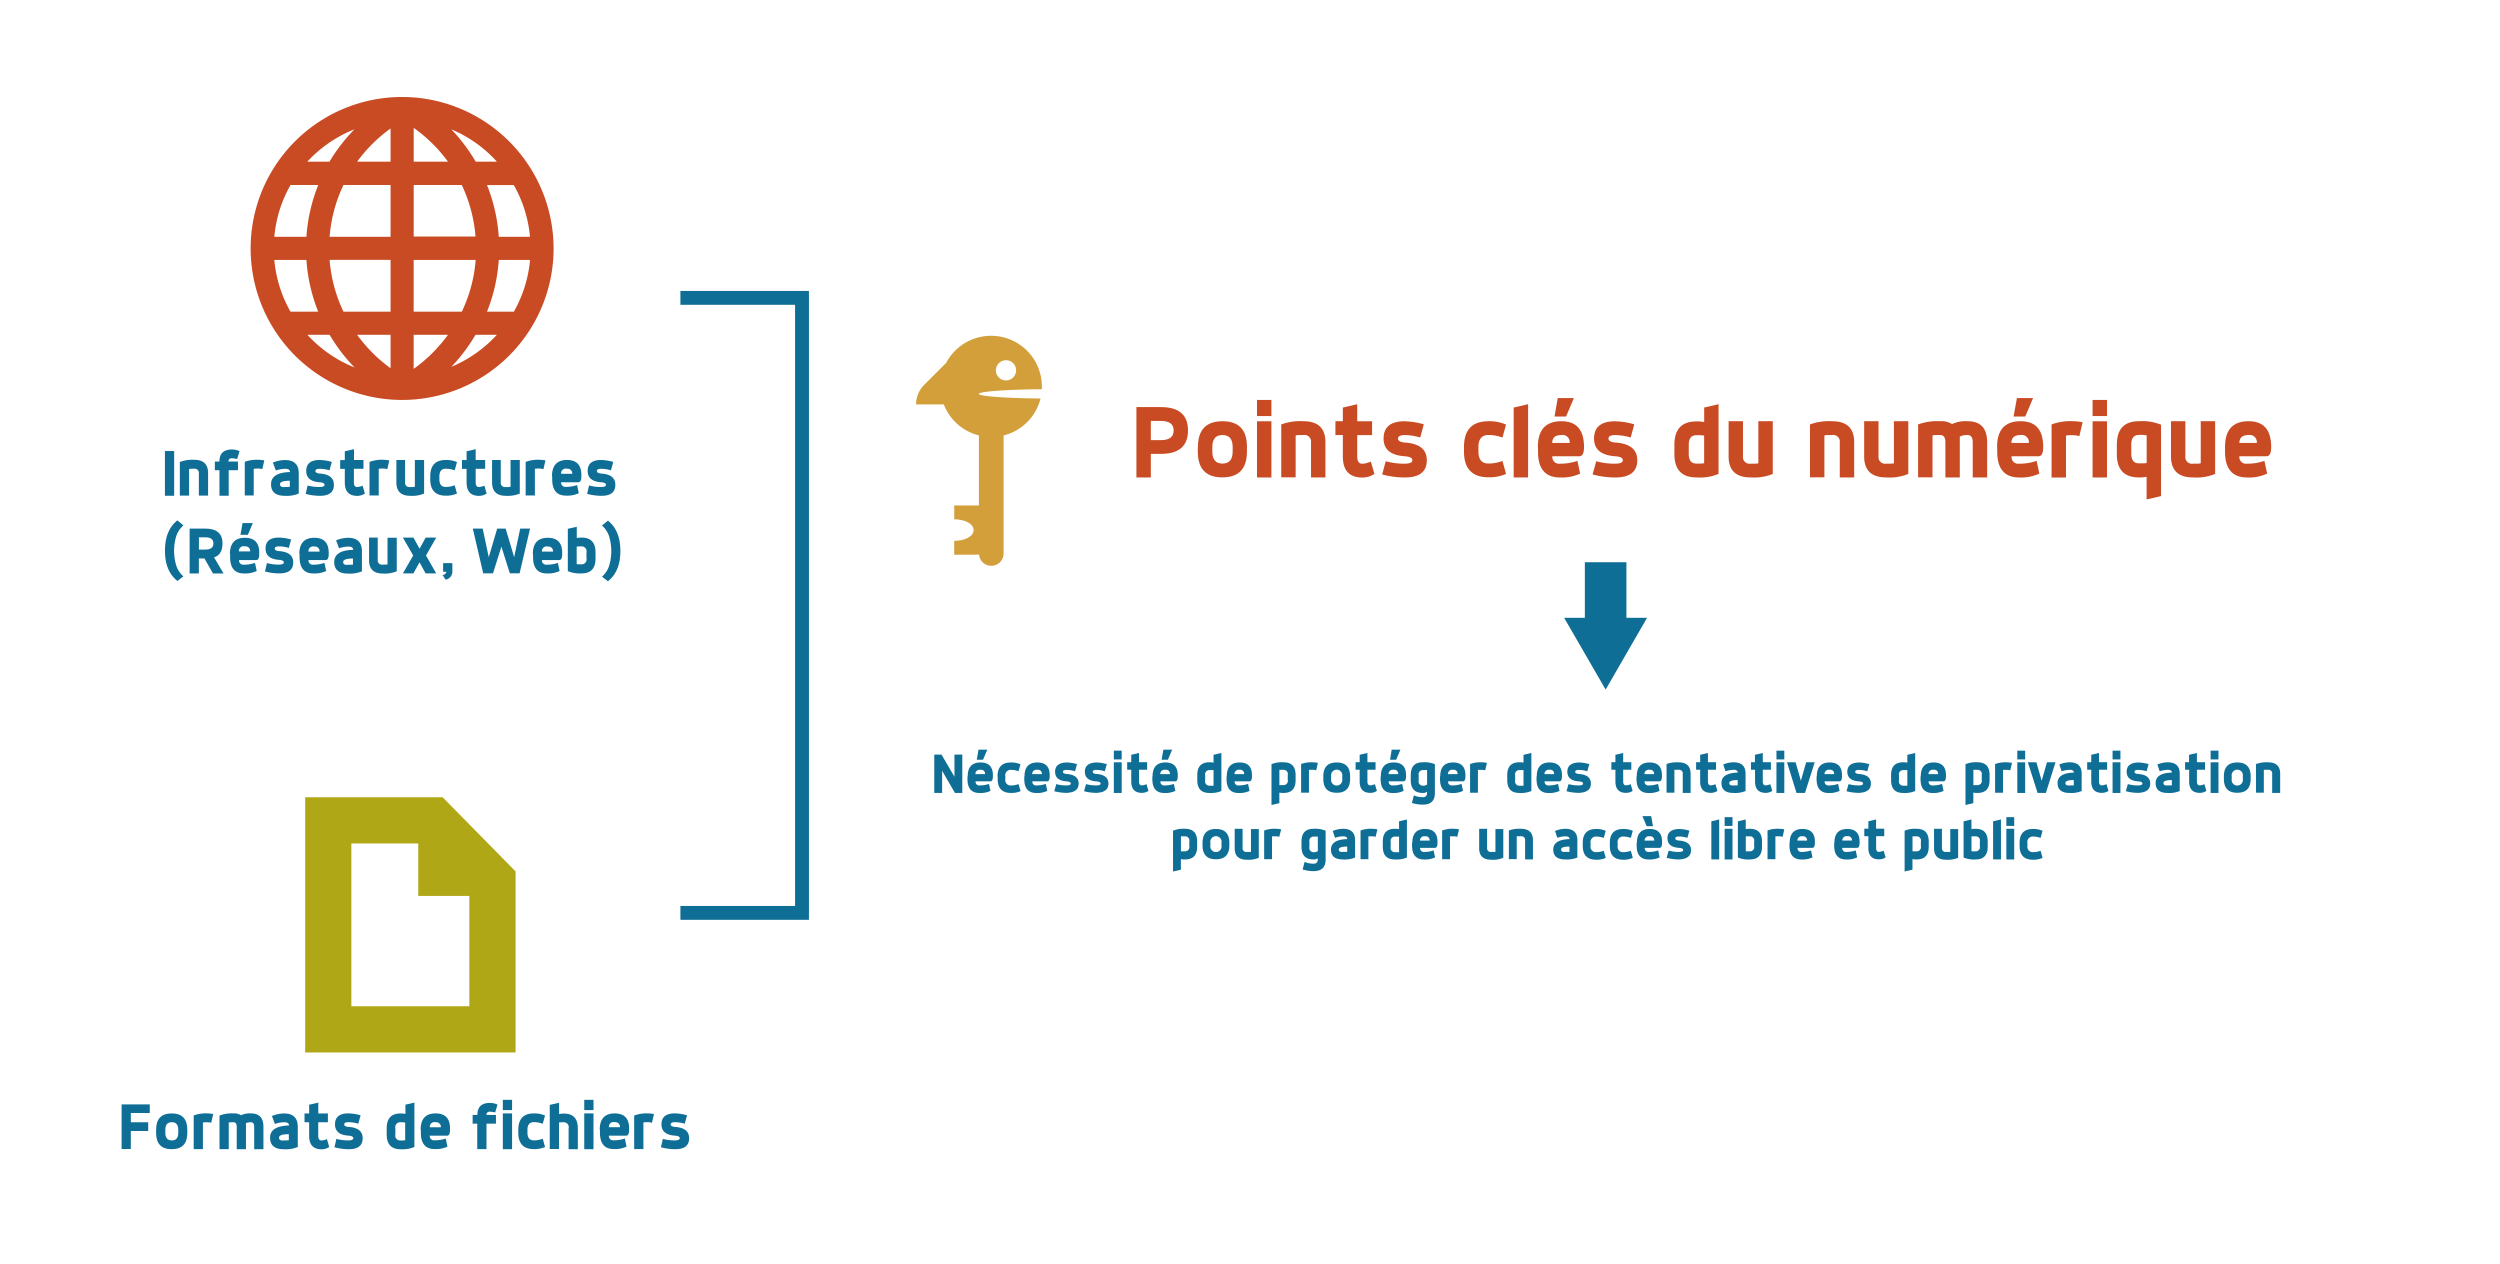 <svg id="Calque_1" data-name="Calque 1" xmlns="http://www.w3.org/2000/svg" viewBox="0 0 541.33 273.67"><defs><style>.cls-1{fill:#c94b24;}.cls-2{fill:#0f6e96;}.cls-3{fill:#afa715;}.cls-4{fill:#d29f3a;}.cls-5,.cls-6{fill:none;stroke:#0f6e96;stroke-miterlimit:10;}.cls-5{stroke-width:3px;}.cls-6{stroke-width:9px;}</style></defs><title>3_4_restrictions</title><path class="cls-1" d="M87.07,21a32.8,32.8,0,1,0,32.8,32.8A32.84,32.84,0,0,0,87.07,21ZM59.4,56.28h6.95A36.74,36.74,0,0,0,68.9,67.48h-6A27.58,27.58,0,0,1,59.4,56.28ZM89.58,35V27.69A32.31,32.31,0,0,1,97,35H89.58Zm10.38,5a31.77,31.77,0,0,1,3,11.21H89.58V40.06H100ZM84.57,27.82V35H77.34A32.31,32.31,0,0,1,84.57,27.82Zm0,12.24V51.27H71.37a31.77,31.77,0,0,1,3-11.21h10.2ZM66.35,51.27H59.4a27.58,27.58,0,0,1,3.51-11.21h6A36.77,36.77,0,0,0,66.35,51.27Zm5,5H84.57V67.48H74.37A31.79,31.79,0,0,1,71.37,56.28ZM84.57,72.49v7.24a32.31,32.31,0,0,1-7.24-7.24h7.24Zm5,7.37V72.49H97A32.31,32.31,0,0,1,89.58,79.87Zm0-12.38V56.28H103a31.79,31.79,0,0,1-3,11.21H89.58ZM108,56.28h6.77a27.58,27.58,0,0,1-3.51,11.21h-5.81A36.74,36.74,0,0,0,108,56.28Zm0-5a36.77,36.77,0,0,0-2.55-11.21h5.8a27.58,27.58,0,0,1,3.51,11.21H108ZM107.59,35H103a37.27,37.27,0,0,0-5.28-7A27.9,27.9,0,0,1,107.59,35ZM76.75,28A37.28,37.28,0,0,0,71.35,35h-4.8A27.9,27.9,0,0,1,76.75,28ZM66.56,72.49h4.81a37.3,37.3,0,0,0,5.4,7.08A27.9,27.9,0,0,1,66.56,72.49Zm31.11,7a37.3,37.3,0,0,0,5.29-7h4.63A27.91,27.91,0,0,1,97.67,79.45Z"/><path class="cls-2" d="M35.71,97.66h2v9.69h-2V97.66Z"/><path class="cls-2" d="M39.06,100a7.53,7.53,0,0,1,3-.44q3,0,3,2.9v4.85h-2V102.5a0.91,0.91,0,0,0-1.06-1l-0.59,0-0.47.05v5.77h-2V100Z"/><path class="cls-2" d="M46.51,99.93h1q0-2.6,2.7-2.6a3.65,3.65,0,0,1,1.65.36l-0.5,1.7a6,6,0,0,0-1.16-.16,0.63,0.63,0,0,0-.72.7h2.05v1.89H49.52v5.52h-2v-5.52h-1V99.93Z"/><path class="cls-2" d="M53,100a7.53,7.53,0,0,1,3-.44,6.59,6.59,0,0,1,1.23.14l-0.44,1.89a3.34,3.34,0,0,0-.79-0.13l-0.59,0-0.47.05v5.77H53V100Z"/><path class="cls-2" d="M59.09,100.16a7.24,7.24,0,0,1,2.6-.55q3,0,3,2.9v4.36a6.75,6.75,0,0,1-3,.49q-3,0-3-2.51t4.1-2.64q0-.7-1.06-0.7a6.78,6.78,0,0,0-2,.37Zm3.66,3.94q-2.12,0-2.12.74t1.06,0.61l0.59,0,0.47-.05V104.1Z"/><path class="cls-2" d="M66.61,105.12a9.18,9.18,0,0,0,2.6.33q1.06,0,1.06-.48t-1.09-.55q-2.87-.21-2.87-2.44,0-2.38,2.91-2.38a10.39,10.39,0,0,1,2.63.42l-0.5,1.82a7.51,7.51,0,0,0-2.13-.33q-0.92,0-.92.48t1,0.55q3,0.22,3,2.44,0,2.38-3,2.38a11.89,11.89,0,0,1-3.11-.42Z"/><path class="cls-2" d="M74.65,97.72l2-.46v2.35h2.05v1.9H76.63v2.95q0,1,.72,1a3.48,3.48,0,0,0,1.16-.3l0.5,1.7a2.9,2.9,0,0,1-1.65.51q-2.7,0-2.7-2.9v-2.95h-1v-1.9h1V97.72Z"/><path class="cls-2" d="M80.07,100a7.53,7.53,0,0,1,3-.44,6.59,6.59,0,0,1,1.23.14l-0.44,1.89a3.34,3.34,0,0,0-.79-0.13l-0.59,0-0.47.05v5.77h-2V100Z"/><path class="cls-2" d="M85.71,99.61h2v4.85a0.91,0.91,0,0,0,1.06,1l0.59,0,0.47-.05V99.61h2v7.26a6.75,6.75,0,0,1-3,.49q-3,0-3-2.9V99.61Z"/><path class="cls-2" d="M93.16,103.15q0-3.55,3.38-3.55a5.65,5.65,0,0,1,2.41.46l-0.5,1.79a5.36,5.36,0,0,0-1.91-.36q-1.4,0-1.4,1.65v0.65q0,1.65,1.4,1.65a5.36,5.36,0,0,0,1.91-.36l0.5,1.79a5.65,5.65,0,0,1-2.41.46q-3.38,0-3.38-3.55v-0.65Z"/><path class="cls-2" d="M101,97.72l2-.46v2.35h2.05v1.9H103v2.95q0,1,.72,1a3.48,3.48,0,0,0,1.16-.3l0.5,1.7a2.9,2.9,0,0,1-1.65.51q-2.7,0-2.7-2.9v-2.95h-1v-1.9h1V97.72Z"/><path class="cls-2" d="M106.43,99.61h2v4.85a0.91,0.91,0,0,0,1.06,1l0.59,0,0.47-.05V99.61h2v7.26a6.75,6.75,0,0,1-3,.49q-3,0-3-2.9V99.61Z"/><path class="cls-2" d="M113.88,100a7.53,7.53,0,0,1,3-.44,6.59,6.59,0,0,1,1.23.14l-0.44,1.89a3.34,3.34,0,0,0-.79-0.13l-0.59,0-0.47.05v5.77h-2V100Z"/><path class="cls-2" d="M119.52,103.15q0-3.55,3.25-3.55t3.11,3.55q0,1.27-.65,1.27h-3.73a0.92,0.92,0,0,0,1.06,1,7,7,0,0,0,2.39-.39l0.38,1.76a5.85,5.85,0,0,1-2.76.53q-3,0-3-3.55v-0.65Zm4.38-.56a1,1,0,0,0-1.13-1.09,1,1,0,0,0-1.26,1.09h2.39Z"/><path class="cls-2" d="M127.55,105.12a9.18,9.18,0,0,0,2.6.33q1.06,0,1.06-.48t-1.09-.55q-2.87-.21-2.87-2.44,0-2.38,2.91-2.38a10.39,10.39,0,0,1,2.63.42l-0.5,1.82a7.51,7.51,0,0,0-2.13-.33q-0.92,0-.92.48t1,0.55q3,0.22,3,2.44,0,2.38-3,2.38a11.89,11.89,0,0,1-3.11-.42Z"/><path class="cls-2" d="M39.71,113.77A5.4,5.4,0,0,0,38.19,116a11.09,11.09,0,0,0,0,6.54,5.35,5.35,0,0,0,1.52,2.26l-1.29,1a6.57,6.57,0,0,1-1.27-1.33,7,7,0,0,1-.83-1.56,8.42,8.42,0,0,1-.46-1.75,13.21,13.21,0,0,1,0-3.84,8.27,8.27,0,0,1,.46-1.76,7.23,7.23,0,0,1,.83-1.56,6.48,6.48,0,0,1,1.26-1.33Z"/><path class="cls-2" d="M41.07,114.46h3.38q3.73,0,3.73,3.22,0,2.43-1.83,3l2.06,3.5H46.12l-1.85-3.25H43.06v3.25h-2v-9.69Zm2,1.9V119h1.4q1.74,0,1.74-1.33t-1.74-1.32h-1.4Z"/><path class="cls-2" d="M49.78,120q0-3.55,3.25-3.55T56.13,120q0,1.27-.65,1.27H51.76a0.92,0.92,0,0,0,1.06,1,7,7,0,0,0,2.39-.39l0.38,1.76a5.85,5.85,0,0,1-2.76.53q-3,0-3-3.55V120Zm4.38-.56A1,1,0,0,0,53,118.31a1,1,0,0,0-1.26,1.09h2.39Zm-1.64-6.18h2.22l-1.07,2.54H52.07Z"/><path class="cls-2" d="M57.8,121.92a9.18,9.18,0,0,0,2.6.33q1.06,0,1.06-.48t-1.09-.55q-2.87-.21-2.87-2.44,0-2.38,2.91-2.38a10.39,10.39,0,0,1,2.63.42l-0.5,1.82a7.51,7.51,0,0,0-2.13-.33q-0.92,0-.92.48t1,0.55q3,0.22,3,2.44,0,2.38-3,2.38a11.89,11.89,0,0,1-3.11-.42Z"/><path class="cls-2" d="M64.81,120q0-3.55,3.25-3.55T71.17,120q0,1.27-.65,1.27H66.8a0.92,0.92,0,0,0,1.06,1,7,7,0,0,0,2.39-.39l0.38,1.76a5.85,5.85,0,0,1-2.76.53q-3,0-3-3.55V120Zm4.38-.56a1,1,0,0,0-1.13-1.09,1,1,0,0,0-1.26,1.09h2.39Z"/><path class="cls-2" d="M72.77,117a7.24,7.24,0,0,1,2.6-.55q3,0,3,2.9v4.36a6.75,6.75,0,0,1-3,.49q-3,0-3-2.51t4.1-2.64q0-.7-1.06-0.7a6.78,6.78,0,0,0-2,.37Zm3.66,3.94q-2.12,0-2.12.74t1.06,0.61l0.59,0,0.47-.05V120.9Z"/><path class="cls-2" d="M79.79,116.41h2v4.85a0.91,0.91,0,0,0,1.06,1l0.59,0,0.47-.05v-5.77h2v7.26a6.75,6.75,0,0,1-3,.49q-3,0-3-2.9v-4.85Z"/><path class="cls-2" d="M87.24,116.41h2.28l1.33,2.4,1.32-2.4h2.28l-2.21,3.87,2.21,3.88H92.16l-1.32-2.4-1.33,2.4H87.24l2.23-3.88Z"/><path class="cls-2" d="M95.95,121.93h2v1.92a1.74,1.74,0,0,1-1.47,1.66l-0.66-1a0.88,0.88,0,0,0,.83-0.7H95.95v-1.88Z"/><path class="cls-2" d="M102.38,114.46h2.14l1.31,6.19,1.83-6.19h1.83l1.84,6.19,1.31-6.19h2.13l-2.26,9.69h-2.11l-1.83-5.78-1.82,5.78h-2.12Z"/><path class="cls-2" d="M115.37,120q0-3.55,3.25-3.55t3.11,3.55q0,1.27-.65,1.27h-3.73a0.92,0.92,0,0,0,1.06,1,7,7,0,0,0,2.39-.39l0.38,1.76a5.85,5.85,0,0,1-2.76.53q-3,0-3-3.55V120Zm4.38-.56a1,1,0,0,0-1.13-1.09,1,1,0,0,0-1.26,1.09h2.39Z"/><path class="cls-2" d="M122.89,114.52l2-.46v2.45a4.31,4.31,0,0,1,1.06-.1q3,0,3,3.22v1.3q0,3.23-3,3.23a6.75,6.75,0,0,1-3-.49v-9.15Zm4.1,5.11a1.07,1.07,0,0,0-1.06-1.32l-0.59,0-0.47.05v3.79l0.47,0.05,0.59,0a1.07,1.07,0,0,0,1.06-1.33v-1.3Z"/><path class="cls-2" d="M131.64,112.74a6.52,6.52,0,0,1,1.26,1.32,7,7,0,0,1,.83,1.57,8.71,8.71,0,0,1,.46,1.76,12.83,12.83,0,0,1,0,3.83,8.65,8.65,0,0,1-.46,1.76,7,7,0,0,1-.83,1.56,6.52,6.52,0,0,1-1.26,1.32l-1.29-1a5.35,5.35,0,0,0,1.52-2.26,11.09,11.09,0,0,0,0-6.54,5.4,5.4,0,0,0-1.52-2.27Z"/><path class="cls-3" d="M95.84,172.63H66.08v55.26h45.56V188.69Zm5.8,45.26H76.08V182.63H90.57V194h11.06v23.93Z"/><path class="cls-2" d="M26.35,239.14h6.08V241h-4.1v2h3.76v1.9H28.33v3.9h-2v-9.69Z"/><path class="cls-2" d="M33.8,244.64q0-3.55,3.38-3.55t3.38,3.55v0.65q0,3.55-3.38,3.55t-3.38-3.55v-0.65Zm2,0.65q0,1.65,1.4,1.65t1.4-1.65v-0.65q0-1.65-1.4-1.65t-1.4,1.65v0.65Z"/><path class="cls-2" d="M41.94,241.53a7.53,7.53,0,0,1,3-.44,6.59,6.59,0,0,1,1.23.14l-0.44,1.89A3.34,3.34,0,0,0,45,243l-0.59,0-0.47.05v5.77h-2v-7.31Z"/><path class="cls-2" d="M47.58,241.53a7.53,7.53,0,0,1,3-.44,2.61,2.61,0,0,1,1.61.4,4.3,4.3,0,0,1,2.15-.4q2.7,0,2.7,2.9v4.85h-2V244q0-1-.72-1a2.36,2.36,0,0,0-1.06.21v5.63h-2V244q0-1-.72-1L50,243l-0.47.05v5.77h-2v-7.31Z"/><path class="cls-2" d="M58.88,241.65a7.24,7.24,0,0,1,2.6-.55q3,0,3,2.9v4.36a6.75,6.75,0,0,1-3,.49q-3,0-3-2.51t4.1-2.64q0-.7-1.06-0.7a6.78,6.78,0,0,0-2,.37Zm3.66,3.94q-2.12,0-2.12.74t1.06,0.61l0.59,0,0.47-.05v-1.27Z"/><path class="cls-2" d="M66.92,239.21l2-.46v2.35H71V243H68.91v2.95q0,1,.72,1a3.48,3.48,0,0,0,1.16-.3l0.5,1.7a2.9,2.9,0,0,1-1.65.51q-2.7,0-2.7-2.9V243h-1v-1.9h1v-1.89Z"/><path class="cls-2" d="M72.84,246.6a9.18,9.18,0,0,0,2.6.33q1.06,0,1.06-.48t-1.09-.55q-2.87-.21-2.87-2.44,0-2.38,2.91-2.38a10.39,10.39,0,0,1,2.63.42l-0.5,1.82a7.51,7.51,0,0,0-2.13-.33q-0.92,0-.92.48t1,0.55q3,0.22,3,2.44,0,2.38-3,2.38a11.89,11.89,0,0,1-3.11-.42Z"/><path class="cls-2" d="M87.73,239.21l2-.46v9.61a6.75,6.75,0,0,1-3,.49q-3,0-3-3.23v-1.3q0-3.22,3-3.22a4.31,4.31,0,0,1,1.06.1v-2Zm0,3.86L87.26,243l-0.59,0a1.07,1.07,0,0,0-1.06,1.32v1.3a1.07,1.07,0,0,0,1.06,1.33l0.59,0,0.47-.05v-3.79Z"/><path class="cls-2" d="M91.08,244.64q0-3.55,3.25-3.55t3.11,3.55q0,1.27-.65,1.27H93.06a0.92,0.92,0,0,0,1.06,1,7,7,0,0,0,2.39-.39l0.38,1.76a5.85,5.85,0,0,1-2.76.53q-3,0-3-3.55v-0.65Zm4.38-.56A1,1,0,0,0,94.33,243a1,1,0,0,0-1.26,1.09h2.39Z"/><path class="cls-2" d="M102.37,241.42h1q0-2.6,2.7-2.6a3.65,3.65,0,0,1,1.65.36l-0.5,1.7a6,6,0,0,0-1.16-.16,0.63,0.63,0,0,0-.72.7h2.05v1.89h-2.05v5.52h-2v-5.52h-1v-1.89Z"/><path class="cls-2" d="M108.88,238.15h2v2.22h-2v-2.22Zm0,2.94h2v7.75h-2v-7.75Z"/><path class="cls-2" d="M112.23,244.64q0-3.55,3.38-3.55a5.65,5.65,0,0,1,2.41.46l-0.5,1.79a5.36,5.36,0,0,0-1.91-.36q-1.4,0-1.4,1.65v0.65q0,1.65,1.4,1.65a5.36,5.36,0,0,0,1.91-.36l0.5,1.79a5.65,5.65,0,0,1-2.41.46q-3.38,0-3.38-3.55v-0.65Z"/><path class="cls-2" d="M119.06,239.24l2-.46v2.45a4.31,4.31,0,0,1,1.06-.1q3,0,3,3.22v4.49h-2v-4.49A1.07,1.07,0,0,0,122.1,243l-0.59,0-0.47.05v5.74h-2v-9.6Z"/><path class="cls-2" d="M126.51,238.15h2v2.22h-2v-2.22Zm0,2.94h2v7.75h-2v-7.75Z"/><path class="cls-2" d="M129.86,244.64q0-3.55,3.25-3.55t3.11,3.55q0,1.27-.65,1.27h-3.73a0.92,0.92,0,0,0,1.06,1,7,7,0,0,0,2.39-.39l0.38,1.76a5.85,5.85,0,0,1-2.76.53q-3,0-3-3.55v-0.65Zm4.38-.56a1,1,0,0,0-1.13-1.09,1,1,0,0,0-1.26,1.09h2.39Z"/><path class="cls-2" d="M137.38,241.53a7.53,7.53,0,0,1,3-.44,6.59,6.59,0,0,1,1.23.14l-0.44,1.89a3.34,3.34,0,0,0-.79-0.13l-0.59,0-0.47.05v5.77h-2v-7.31Z"/><path class="cls-2" d="M143.53,246.6a9.18,9.18,0,0,0,2.6.33q1.06,0,1.06-.48t-1.09-.55q-2.87-.21-2.87-2.44,0-2.38,2.91-2.38a10.39,10.39,0,0,1,2.63.42l-0.5,1.82a7.51,7.51,0,0,0-2.13-.33q-0.92,0-.92.48t1,0.55q3,0.22,3,2.44,0,2.38-3,2.38a11.89,11.89,0,0,1-3.11-.42Z"/><path class="cls-4" d="M225.6,84.28c0-.21,0-0.42,0-0.64a11,11,0,0,0-20.73-5.06l-4.73,4.73a6,6,0,0,0-1.78,4.25h6a11,11,0,0,0,7.6,6.72v15.17h-5.34v3c2.32,0,4.2,1,4.2,2.33s-1.88,2.33-4.2,2.33v3H212a2.67,2.67,0,0,0,2.65,2.41h0a2.67,2.67,0,0,0,2.66-2.66V94.29a11,11,0,0,0,8-8c-7.55-.07-13.36-0.49-13.36-1S217.91,84.34,225.6,84.28ZM217.83,78a2.19,2.19,0,1,1-2.19,2.19A2.19,2.19,0,0,1,217.83,78Z"/><path class="cls-1" d="M246.07,88.15h5.32q5.85,0,5.85,5.06t-5.85,5.07h-2.2v5.1h-3.12V88.15Zm3.12,3V95.3h2.2q2.74,0,2.74-2.08t-2.74-2.07h-2.2Z"/><path class="cls-1" d="M259.39,96.79q0-5.58,5.32-5.58T270,96.79v1q0,5.58-5.32,5.58t-5.32-5.58v-1Zm3.12,1q0,2.59,2.2,2.59t2.2-2.59v-1q0-2.59-2.2-2.59t-2.2,2.59v1Z"/><path class="cls-1" d="M272.18,86.6h3.12v3.49h-3.12V86.6Zm0,4.62h3.12v12.17h-3.12V91.21Z"/><path class="cls-1" d="M277.44,91.9a11.83,11.83,0,0,1,4.78-.69q4.78,0,4.78,4.55v7.62h-3.12V95.77a1.43,1.43,0,0,0-1.67-1.57c-0.34,0-.65,0-0.92,0s-0.52.05-.74,0.09v9.07h-3.12V91.9Z"/><path class="cls-1" d="M290.76,88.25l3.12-.73v3.7h3.22v3h-3.22v4.63q0,1.57,1.13,1.57a5.46,5.46,0,0,0,1.82-.47l0.78,2.66a4.56,4.56,0,0,1-2.6.79q-4.24,0-4.24-4.55V94.2h-1.61v-3h1.61v-3Z"/><path class="cls-1" d="M300.06,99.87a14.4,14.4,0,0,0,4.09.53q1.66,0,1.67-.75t-1.72-.86q-4.51-.33-4.51-3.83,0-3.74,4.57-3.74a16.33,16.33,0,0,1,4.14.66l-0.78,2.86a11.8,11.8,0,0,0-3.35-.53q-1.45,0-1.45.75t1.5,0.86q4.73,0.34,4.73,3.83,0,3.74-4.78,3.74a18.67,18.67,0,0,1-4.89-.66Z"/><path class="cls-1" d="M317,96.79q0-5.58,5.32-5.58a8.89,8.89,0,0,1,3.79.73l-0.78,2.81a8.42,8.42,0,0,0-3-.56q-2.2,0-2.2,2.59v1q0,2.59,2.2,2.59a8.41,8.41,0,0,0,3-.56l0.78,2.81a8.88,8.88,0,0,1-3.79.73q-5.32,0-5.32-5.58v-1Z"/><path class="cls-1" d="M327.76,88.25l3.12-.73v15.87h-3.12V88.25Z"/><path class="cls-1" d="M333,96.79q0-5.58,5.1-5.58,4.89,0,4.89,5.58,0,2-1,2h-5.85a1.45,1.45,0,0,0,1.67,1.61,11,11,0,0,0,3.75-.61l0.59,2.76a9.19,9.19,0,0,1-4.34.84q-4.78,0-4.78-5.58v-1Zm6.88-.88a1.54,1.54,0,0,0-1.77-1.71q-2,0-2,1.71h3.76Zm-2.58-9.71h3.49l-1.69,4h-2.5Z"/><path class="cls-1" d="M345.63,99.87a14.4,14.4,0,0,0,4.09.53q1.66,0,1.67-.75t-1.72-.86q-4.51-.33-4.51-3.83,0-3.74,4.57-3.74a16.33,16.33,0,0,1,4.14.66l-0.78,2.86a11.8,11.8,0,0,0-3.35-.53q-1.45,0-1.45.75t1.5,0.86q4.73,0.34,4.73,3.83,0,3.74-4.78,3.74a18.67,18.67,0,0,1-4.89-.66Z"/><path class="cls-1" d="M369,88.25l3.12-.73v15.1a10.61,10.61,0,0,1-4.78.76q-4.78,0-4.78-5.07v-2q0-5.06,4.78-5.06a6.8,6.8,0,0,1,1.67.15V88.25Zm0,6.07-0.74-.09q-0.41,0-.92,0-1.67,0-1.67,2.07v2q0,2.08,1.67,2.08,0.52,0,.92,0t0.74-.09v-6Z"/><path class="cls-1" d="M374.29,91.21h3.12v7.62a1.43,1.43,0,0,0,1.67,1.57q0.52,0,.92,0t0.74-.09V91.21h3.12v11.41a10.61,10.61,0,0,1-4.78.76q-4.78,0-4.78-4.55V91.21Z"/><path class="cls-1" d="M391.93,91.9a11.83,11.83,0,0,1,4.78-.69q4.78,0,4.78,4.55v7.62h-3.12V95.77a1.43,1.43,0,0,0-1.67-1.57q-0.52,0-.92,0t-0.74.09v9.07h-3.12V91.9Z"/><path class="cls-1" d="M403.64,91.21h3.12v7.62a1.43,1.43,0,0,0,1.67,1.57q0.52,0,.92,0t0.74-.09V91.21h3.12v11.41a10.6,10.6,0,0,1-4.78.76q-4.78,0-4.78-4.55V91.21Z"/><path class="cls-1" d="M415.35,91.9a11.83,11.83,0,0,1,4.78-.69,4.1,4.1,0,0,1,2.54.62,6.75,6.75,0,0,1,3.37-.62q4.24,0,4.24,4.55v7.62h-3.12V95.77q0-1.57-1.13-1.57a3.71,3.71,0,0,0-1.67.33v8.85h-3.12V95.77q0-1.57-1.13-1.57-0.52,0-.92,0t-0.74.09v9.07h-3.12V91.9Z"/><path class="cls-1" d="M432.43,96.79q0-5.58,5.1-5.58,4.89,0,4.89,5.58,0,2-1,2h-5.85a1.45,1.45,0,0,0,1.67,1.61,11,11,0,0,0,3.75-.61l0.59,2.76a9.19,9.19,0,0,1-4.34.84q-4.78,0-4.78-5.58v-1Zm6.88-.88a1.54,1.54,0,0,0-1.77-1.71q-2,0-2,1.71h3.76Zm-2.58-9.71h3.49l-1.69,4H436Z"/><path class="cls-1" d="M444.24,91.9a11.83,11.83,0,0,1,4.78-.69,10.35,10.35,0,0,1,1.93.23l-0.7,3a5.25,5.25,0,0,0-1.24-.2q-0.52,0-.92,0t-0.74.09v9.07h-3.12V91.9Z"/><path class="cls-1" d="M453.11,86.6h3.12v3.49h-3.12V86.6Zm0,4.62h3.12v12.17h-3.12V91.21Z"/><path class="cls-1" d="M458.37,96.27q0-5.06,4.78-5.06a10.79,10.79,0,0,1,4.78.75v15.46l-3.12.73v-4.92a6.8,6.8,0,0,1-1.67.15q-4.78,0-4.78-5.07v-2Zm6.45-2q-0.33-.05-0.74-0.09t-0.92,0q-1.67,0-1.67,2.07v2q0,2.08,1.67,2.08,0.52,0,.92,0t0.74-.09v-6Z"/><path class="cls-1" d="M470.08,91.21h3.12v7.62a1.43,1.43,0,0,0,1.67,1.57q0.52,0,.92,0t0.74-.09V91.21h3.12v11.41a10.6,10.6,0,0,1-4.78.76q-4.78,0-4.78-4.55V91.21Z"/><path class="cls-1" d="M481.79,96.79q0-5.58,5.1-5.58,4.89,0,4.89,5.58,0,2-1,2H484.9a1.45,1.45,0,0,0,1.67,1.61,11,11,0,0,0,3.75-.61l0.59,2.76a9.19,9.19,0,0,1-4.34.84q-4.78,0-4.78-5.58v-1Zm6.88-.88a1.54,1.54,0,0,0-1.77-1.71q-2,0-2,1.71h3.76Z"/><polyline class="cls-5" points="147.33 64.5 173.66 64.5 173.66 197.67 147.33 197.67"/><line class="cls-6" x1="347.67" y1="121.74" x2="347.67" y2="136.4"/><polygon class="cls-2" points="338.69 133.78 347.67 149.32 356.64 133.78 338.69 133.78"/><path class="cls-2" d="M202.27,163.39h1.59l2.81,4.8v-4.8h1.7v8.31h-1.59L204,166.9v4.8h-1.7v-8.31Z"/><path class="cls-2" d="M209.54,168.1q0-3,2.78-3t2.67,3q0,1.09-.56,1.09h-3.19a0.79,0.79,0,0,0,.91.88,6,6,0,0,0,2-.33l0.32,1.51a5,5,0,0,1-2.37.46q-2.61,0-2.61-3V168.1Zm3.75-.48a0.84,0.84,0,0,0-1-.93,0.9,0.9,0,0,0-1.08.93h2.05Zm-1.41-5.3h1.9l-0.92,2.18H211.5Z"/><path class="cls-2" d="M216,168.1q0-3,2.9-3a4.85,4.85,0,0,1,2.07.4L220.53,167a4.59,4.59,0,0,0-1.64-.3,1.16,1.16,0,0,0-1.2,1.41v0.56a1.16,1.16,0,0,0,1.2,1.41,4.59,4.59,0,0,0,1.64-.3L221,171.3a4.85,4.85,0,0,1-2.07.4q-2.9,0-2.9-3V168.1Z"/><path class="cls-2" d="M221.84,168.1q0-3,2.78-3t2.67,3q0,1.09-.56,1.09h-3.19a0.79,0.79,0,0,0,.91.88,6,6,0,0,0,2-.33l0.32,1.51a5,5,0,0,1-2.37.46q-2.61,0-2.61-3V168.1Zm3.75-.48a0.84,0.84,0,0,0-1-.93,0.9,0.9,0,0,0-1.08.93h2.05Z"/><path class="cls-2" d="M228.72,169.78a7.86,7.86,0,0,0,2.23.29q0.91,0,.91-0.41t-0.94-.47q-2.46-.18-2.46-2.09t2.49-2a8.9,8.9,0,0,1,2.26.36L232.78,167a6.43,6.43,0,0,0-1.83-.29q-0.79,0-.79.41t0.82,0.47q2.58,0.19,2.58,2.09t-2.61,2a10.19,10.19,0,0,1-2.67-.36Z"/><path class="cls-2" d="M235.17,169.78a7.86,7.86,0,0,0,2.23.29q0.91,0,.91-0.41t-0.94-.47q-2.46-.18-2.46-2.09t2.49-2a8.9,8.9,0,0,1,2.26.36L239.23,167a6.43,6.43,0,0,0-1.83-.29q-0.79,0-.79.41t0.82,0.47q2.58,0.19,2.58,2.09t-2.61,2a10.19,10.19,0,0,1-2.67-.36Z"/><path class="cls-2" d="M241.18,162.54h1.7v1.9h-1.7v-1.9Zm0,2.52h1.7v6.64h-1.7v-6.64Z"/><path class="cls-2" d="M244.93,163.44l1.7-.4v2h1.76v1.63h-1.76v2.53q0,0.86.62,0.86a3,3,0,0,0,1-.26l0.43,1.45a2.49,2.49,0,0,1-1.42.43q-2.31,0-2.31-2.48v-2.53h-0.88v-1.63h0.88v-1.62Z"/><path class="cls-2" d="M249.57,168.1q0-3,2.78-3t2.67,3q0,1.09-.56,1.09h-3.19a0.79,0.79,0,0,0,.91.88,6,6,0,0,0,2-.33l0.32,1.51a5,5,0,0,1-2.37.46q-2.61,0-2.61-3V168.1Zm3.75-.48a0.84,0.84,0,0,0-1-.93,0.9,0.9,0,0,0-1.08.93h2.05Zm-1.41-5.3h1.9l-0.92,2.18h-1.37Z"/><path class="cls-2" d="M262.77,163.44l1.7-.4v8.24a5.79,5.79,0,0,1-2.61.42q-2.61,0-2.61-2.77v-1.11q0-2.76,2.61-2.76a3.7,3.7,0,0,1,.91.08v-1.7Zm0,3.31-0.4,0-0.5,0a0.91,0.91,0,0,0-.91,1.13v1.11a0.92,0.92,0,0,0,.91,1.14l0.5,0,0.4,0v-3.25Z"/><path class="cls-2" d="M265.64,168.1q0-3,2.78-3t2.67,3q0,1.09-.56,1.09h-3.19a0.79,0.79,0,0,0,.91.88,6,6,0,0,0,2-.33l0.32,1.51a5,5,0,0,1-2.37.46q-2.61,0-2.61-3V168.1Zm3.75-.48a0.84,0.84,0,0,0-1-.93,0.9,0.9,0,0,0-1.08.93h2.05Z"/><path class="cls-2" d="M275.32,165.47a5.86,5.86,0,0,1,2.61-.41q2.61,0,2.61,2.76v1.11q0,2.77-2.61,2.77a3.7,3.7,0,0,1-.91-0.08v2.29l-1.7.4v-8.83Zm3.52,2.35a0.91,0.91,0,0,0-.91-1.13l-0.5,0-0.4,0V170l0.4,0,0.5,0a0.92,0.92,0,0,0,.91-1.14v-1.11Z"/><path class="cls-2" d="M281.7,165.44a6.45,6.45,0,0,1,2.61-.37,5.64,5.64,0,0,1,1.05.12L285,166.8a2.86,2.86,0,0,0-.67-0.11l-0.5,0-0.4,0v4.95h-1.7v-6.26Z"/><path class="cls-2" d="M286.54,168.1q0-3,2.9-3t2.9,3v0.56q0,3-2.9,3t-2.9-3V168.1Zm1.7,0.56a1.22,1.22,0,1,0,2.4,0V168.1a1.22,1.22,0,1,0-2.4,0v0.56Z"/><path class="cls-2" d="M294.39,163.44l1.7-.4v2h1.76v1.63h-1.76v2.53q0,0.86.62,0.86a3,3,0,0,0,1-.26l0.43,1.45a2.49,2.49,0,0,1-1.42.43q-2.31,0-2.31-2.48v-2.53h-0.88v-1.63h0.88v-1.62Z"/><path class="cls-2" d="M299,168.1q0-3,2.78-3t2.67,3q0,1.09-.56,1.09h-3.19a0.79,0.79,0,0,0,.91.88,6,6,0,0,0,2-.33l0.32,1.51a5,5,0,0,1-2.37.46q-2.61,0-2.61-3V168.1Zm3.75-.48a0.84,0.84,0,0,0-1-.93,0.9,0.9,0,0,0-1.08.93h2.05Zm-1.41-5.3h1.9l-0.92,2.18H301Z"/><path class="cls-2" d="M305.48,167.82q0-2.76,2.61-2.76a5.88,5.88,0,0,1,2.61.41v6.25q0,2.51-2.61,2.51a7.69,7.69,0,0,1-2.37-.37l0.43-1.64a4.47,4.47,0,0,0,1.93.39,0.8,0.8,0,0,0,.91-0.89v-0.28a1.36,1.36,0,0,1-.91.26q-2.61,0-2.61-2.77v-1.11Zm3.52-1.07-0.4,0-0.5,0a0.91,0.91,0,0,0-.91,1.13v1.11a0.92,0.92,0,0,0,.91,1.14,1.53,1.53,0,0,0,.91-0.24v-3.08Z"/><path class="cls-2" d="M311.86,168.1q0-3,2.78-3t2.67,3q0,1.09-.56,1.09h-3.19a0.79,0.79,0,0,0,.91.88,6,6,0,0,0,2-.33l0.32,1.51a5,5,0,0,1-2.37.46q-2.61,0-2.61-3V168.1Zm3.75-.48a0.84,0.84,0,0,0-1-.93,0.9,0.9,0,0,0-1.08.93h2.05Z"/><path class="cls-2" d="M318.31,165.44a6.45,6.45,0,0,1,2.61-.37,5.64,5.64,0,0,1,1.05.12l-0.38,1.62a2.86,2.86,0,0,0-.67-0.11l-0.5,0-0.4,0v4.95h-1.7v-6.26Z"/><path class="cls-2" d="M329.89,163.44l1.7-.4v8.24a5.79,5.79,0,0,1-2.61.42q-2.61,0-2.61-2.77v-1.11q0-2.76,2.61-2.76a3.7,3.7,0,0,1,.91.08v-1.7Zm0,3.31-0.4,0-0.5,0a0.91,0.91,0,0,0-.91,1.13v1.11a0.92,0.92,0,0,0,.91,1.14l0.5,0,0.4,0v-3.25Z"/><path class="cls-2" d="M332.76,168.1q0-3,2.78-3t2.67,3q0,1.09-.56,1.09h-3.19a0.79,0.79,0,0,0,.91.88,6,6,0,0,0,2-.33l0.32,1.51a5,5,0,0,1-2.37.46q-2.61,0-2.61-3V168.1Zm3.75-.48a0.84,0.84,0,0,0-1-.93,0.9,0.9,0,0,0-1.08.93h2.05Z"/><path class="cls-2" d="M339.64,169.78a7.86,7.86,0,0,0,2.23.29q0.91,0,.91-0.41t-0.94-.47q-2.46-.18-2.46-2.09t2.49-2a8.9,8.9,0,0,1,2.26.36L343.7,167a6.43,6.43,0,0,0-1.83-.29q-0.79,0-.79.41t0.82,0.47q2.58,0.19,2.58,2.09t-2.61,2a10.19,10.19,0,0,1-2.67-.36Z"/><path class="cls-2" d="M349.77,163.44l1.7-.4v2h1.76v1.63h-1.76v2.53q0,0.86.62,0.86a3,3,0,0,0,1-.26l0.43,1.45a2.49,2.49,0,0,1-1.42.43q-2.31,0-2.31-2.48v-2.53h-0.88v-1.63h0.88v-1.62Z"/><path class="cls-2" d="M354.41,168.1q0-3,2.78-3t2.67,3q0,1.09-.56,1.09h-3.19a0.79,0.79,0,0,0,.91.88,6,6,0,0,0,2-.33l0.32,1.51a5,5,0,0,1-2.37.46q-2.61,0-2.61-3V168.1Zm3.75-.48a0.84,0.84,0,0,0-1-.93,0.9,0.9,0,0,0-1.08.93h2.05Z"/><path class="cls-2" d="M360.85,165.44a6.45,6.45,0,0,1,2.61-.37q2.61,0,2.61,2.48v4.15h-1.7v-4.15a0.78,0.78,0,0,0-.91-0.86l-0.5,0-0.4,0v4.95h-1.7v-6.26Z"/><path class="cls-2" d="M368.12,163.44l1.7-.4v2h1.76v1.63h-1.76v2.53q0,0.86.62,0.86a3,3,0,0,0,1-.26l0.43,1.45a2.49,2.49,0,0,1-1.42.43q-2.31,0-2.31-2.48v-2.53h-0.88v-1.63h0.88v-1.62Z"/><path class="cls-2" d="M373.13,165.53a6.2,6.2,0,0,1,2.23-.47q2.61,0,2.61,2.48v3.74a5.79,5.79,0,0,1-2.61.42q-2.61,0-2.61-2.15t3.52-2.26q0-.6-0.91-0.6a5.81,5.81,0,0,0-1.73.32Zm3.14,3.38q-1.82,0-1.82.63t0.91,0.52l0.5,0,0.4,0v-1.09Z"/><path class="cls-2" d="M380,163.44l1.7-.4v2h1.76v1.63h-1.76v2.53q0,0.86.62,0.86a3,3,0,0,0,1-.26l0.43,1.45a2.49,2.49,0,0,1-1.42.43q-2.31,0-2.31-2.48v-2.53h-0.88v-1.63H380v-1.62Z"/><path class="cls-2" d="M384.66,162.54h1.7v1.9h-1.7v-1.9Zm0,2.52h1.7v6.64h-1.7v-6.64Z"/><path class="cls-2" d="M386.95,165.06h1.85l1.15,4,1.14-4h1.85l-2.1,6.64H389Z"/><path class="cls-2" d="M393.4,168.1q0-3,2.78-3t2.67,3q0,1.09-.56,1.09h-3.19a0.79,0.79,0,0,0,.91.88,6,6,0,0,0,2-.33l0.32,1.51a5,5,0,0,1-2.37.46q-2.61,0-2.61-3V168.1Zm3.75-.48a0.84,0.84,0,0,0-1-.93,0.9,0.9,0,0,0-1.08.93h2.05Z"/><path class="cls-2" d="M400.27,169.78a7.86,7.86,0,0,0,2.23.29q0.91,0,.91-0.41t-0.94-.47Q400,169,400,167.1t2.49-2a8.9,8.9,0,0,1,2.26.36L404.33,167a6.43,6.43,0,0,0-1.83-.29q-0.79,0-.79.41t0.82,0.47q2.58,0.19,2.58,2.09t-2.61,2a10.19,10.19,0,0,1-2.67-.36Z"/><path class="cls-2" d="M413,163.44l1.7-.4v8.24a5.79,5.79,0,0,1-2.61.42q-2.61,0-2.61-2.77v-1.11q0-2.76,2.61-2.76a3.7,3.7,0,0,1,.91.08v-1.7Zm0,3.31-0.4,0-0.5,0a0.91,0.91,0,0,0-.91,1.13v1.11a0.92,0.92,0,0,0,.91,1.14l0.5,0,0.4,0v-3.25Z"/><path class="cls-2" d="M415.91,168.1q0-3,2.78-3t2.67,3q0,1.09-.56,1.09h-3.19a0.79,0.79,0,0,0,.91.88,6,6,0,0,0,2-.33l0.32,1.51a5,5,0,0,1-2.37.46q-2.61,0-2.61-3V168.1Zm3.75-.48a0.84,0.84,0,0,0-1-.93,0.9,0.9,0,0,0-1.08.93h2.05Z"/><path class="cls-2" d="M425.59,165.47a5.86,5.86,0,0,1,2.61-.41q2.61,0,2.61,2.76v1.11q0,2.77-2.61,2.77a3.7,3.7,0,0,1-.91-0.08v2.29l-1.7.4v-8.83Zm3.52,2.35a0.91,0.91,0,0,0-.91-1.13l-0.5,0-0.4,0V170l0.4,0,0.5,0a0.92,0.92,0,0,0,.91-1.14v-1.11Z"/><path class="cls-2" d="M432,165.44a6.45,6.45,0,0,1,2.61-.37,5.64,5.64,0,0,1,1.05.12l-0.38,1.62a2.86,2.86,0,0,0-.67-0.11l-0.5,0-0.4,0v4.95H432v-6.26Z"/><path class="cls-2" d="M436.81,162.54h1.7v1.9h-1.7v-1.9Zm0,2.52h1.7v6.64h-1.7v-6.64Z"/><path class="cls-2" d="M439.09,165.06h1.85l1.15,4,1.14-4h1.85L443,171.7h-1.79Z"/><path class="cls-2" d="M445.91,165.53a6.2,6.2,0,0,1,2.23-.47q2.61,0,2.61,2.48v3.74a5.79,5.79,0,0,1-2.61.42q-2.61,0-2.61-2.15t3.52-2.26q0-.6-0.91-0.6a5.81,5.81,0,0,0-1.73.32Zm3.14,3.38q-1.82,0-1.82.63t0.91,0.52l0.5,0,0.4,0v-1.09Z"/><path class="cls-2" d="M452.8,163.44l1.7-.4v2h1.76v1.63H454.5v2.53q0,0.86.62,0.86a3,3,0,0,0,1-.26l0.43,1.45a2.49,2.49,0,0,1-1.42.43q-2.31,0-2.31-2.48v-2.53h-0.88v-1.63h0.88v-1.62Z"/><path class="cls-2" d="M457.44,162.54h1.7v1.9h-1.7v-1.9Zm0,2.52h1.7v6.64h-1.7v-6.64Z"/><path class="cls-2" d="M460.75,169.78a7.86,7.86,0,0,0,2.23.29q0.91,0,.91-0.41t-0.94-.47q-2.46-.18-2.46-2.09t2.49-2a8.9,8.9,0,0,1,2.26.36L464.81,167a6.43,6.43,0,0,0-1.83-.29q-0.79,0-.79.41t0.82,0.47q2.58,0.19,2.58,2.09t-2.61,2a10.19,10.19,0,0,1-2.67-.36Z"/><path class="cls-2" d="M467.14,165.53a6.2,6.2,0,0,1,2.23-.47q2.61,0,2.61,2.48v3.74a5.79,5.79,0,0,1-2.61.42q-2.61,0-2.61-2.15t3.52-2.26q0-.6-0.91-0.6a5.81,5.81,0,0,0-1.73.32Zm3.14,3.38q-1.82,0-1.82.63t0.91,0.52l0.5,0,0.4,0v-1.09Z"/><path class="cls-2" d="M474,163.44l1.7-.4v2h1.76v1.63h-1.76v2.53q0,0.86.62,0.86a3,3,0,0,0,1-.26l0.43,1.45a2.49,2.49,0,0,1-1.42.43q-2.31,0-2.31-2.48v-2.53h-0.88v-1.63H474v-1.62Z"/><path class="cls-2" d="M478.67,162.54h1.7v1.9h-1.7v-1.9Zm0,2.52h1.7v6.64h-1.7v-6.64Z"/><path class="cls-2" d="M481.54,168.1q0-3,2.9-3t2.9,3v0.56q0,3-2.9,3t-2.9-3V168.1Zm1.7,0.56a1.22,1.22,0,1,0,2.4,0V168.1a1.22,1.22,0,1,0-2.4,0v0.56Z"/><path class="cls-2" d="M488.51,165.44a6.45,6.45,0,0,1,2.61-.37q2.61,0,2.61,2.48v4.15H492v-4.15a0.78,0.78,0,0,0-.91-0.86l-0.5,0-0.4,0v4.95h-1.7v-6.26Z"/><path class="cls-2" d="M254,179.87a5.86,5.86,0,0,1,2.61-.41q2.61,0,2.61,2.76v1.11q0,2.77-2.61,2.77a3.7,3.7,0,0,1-.91-0.08v2.29l-1.7.4v-8.83Zm3.52,2.35a0.91,0.91,0,0,0-.91-1.13l-0.5,0-0.4,0v3.25l0.4,0,0.5,0a0.92,0.92,0,0,0,.91-1.14v-1.11Z"/><path class="cls-2" d="M260.39,182.5q0-3,2.9-3t2.9,3v0.56q0,3-2.9,3t-2.9-3V182.5Zm1.7,0.56a1.22,1.22,0,1,0,2.4,0V182.5a1.22,1.22,0,1,0-2.4,0v0.56Z"/><path class="cls-2" d="M267.36,179.46h1.7v4.15a0.78,0.78,0,0,0,.91.86l0.5,0,0.4,0v-4.95h1.7v6.22a5.79,5.79,0,0,1-2.61.42q-2.61,0-2.61-2.48v-4.15Z"/><path class="cls-2" d="M273.75,179.83a6.45,6.45,0,0,1,2.61-.37,5.64,5.64,0,0,1,1.05.12L277,181.2a2.86,2.86,0,0,0-.67-0.11l-0.5,0-0.4,0v4.95h-1.7v-6.26Z"/><path class="cls-2" d="M281.82,182.22q0-2.76,2.61-2.76a5.88,5.88,0,0,1,2.61.41v6.25q0,2.51-2.61,2.51a7.69,7.69,0,0,1-2.37-.37l0.43-1.64a4.47,4.47,0,0,0,1.93.39,0.8,0.8,0,0,0,.91-0.89v-0.28a1.36,1.36,0,0,1-.91.26q-2.61,0-2.61-2.77v-1.11Zm3.52-1.07-0.4,0-0.5,0a0.91,0.91,0,0,0-.91,1.13v1.11a0.92,0.92,0,0,0,.91,1.14,1.53,1.53,0,0,0,.91-0.24v-3.08Z"/><path class="cls-2" d="M288.58,179.93a6.2,6.2,0,0,1,2.23-.47q2.61,0,2.61,2.48v3.74a5.79,5.79,0,0,1-2.61.42q-2.61,0-2.61-2.15t3.52-2.26q0-.6-0.91-0.6a5.81,5.81,0,0,0-1.73.32Zm3.14,3.38q-1.82,0-1.82.63t0.91,0.52l0.5,0,0.4,0v-1.09Z"/><path class="cls-2" d="M294.59,179.83a6.45,6.45,0,0,1,2.61-.37,5.64,5.64,0,0,1,1.05.12l-0.38,1.62a2.86,2.86,0,0,0-.67-0.11l-0.5,0-0.4,0v4.95h-1.7v-6.26Z"/><path class="cls-2" d="M302.94,177.84l1.7-.4v8.24a5.79,5.79,0,0,1-2.61.42q-2.61,0-2.61-2.77v-1.11q0-2.76,2.61-2.76a3.7,3.7,0,0,1,.91.08v-1.7Zm0,3.31-0.4,0-0.5,0a0.91,0.91,0,0,0-.91,1.13v1.11a0.92,0.92,0,0,0,.91,1.14l0.5,0,0.4,0v-3.25Z"/><path class="cls-2" d="M305.81,182.5q0-3,2.78-3t2.67,3q0,1.09-.56,1.09h-3.19a0.79,0.79,0,0,0,.91.88,6,6,0,0,0,2-.33l0.32,1.51a5,5,0,0,1-2.37.46q-2.61,0-2.61-3V182.5Zm3.75-.48a0.84,0.84,0,0,0-1-.93,0.9,0.9,0,0,0-1.08.93h2.05Z"/><path class="cls-2" d="M312.26,179.83a6.45,6.45,0,0,1,2.61-.37,5.64,5.64,0,0,1,1.05.12l-0.38,1.62a2.86,2.86,0,0,0-.67-0.11l-0.5,0-0.4,0v4.95h-1.7v-6.26Z"/><path class="cls-2" d="M320.33,179.46H322v4.15a0.78,0.78,0,0,0,.91.86l0.5,0,0.4,0v-4.95h1.7v6.22a5.79,5.79,0,0,1-2.61.42q-2.61,0-2.61-2.48v-4.15Z"/><path class="cls-2" d="M326.71,179.83a6.45,6.45,0,0,1,2.61-.37q2.61,0,2.61,2.48v4.15h-1.7v-4.15a0.78,0.78,0,0,0-.91-0.86l-0.5,0-0.4,0v4.95h-1.7v-6.26Z"/><path class="cls-2" d="M336.71,179.93a6.2,6.2,0,0,1,2.23-.47q2.61,0,2.61,2.48v3.74a5.79,5.79,0,0,1-2.61.42q-2.61,0-2.61-2.15t3.52-2.26q0-.6-0.91-0.6a5.81,5.81,0,0,0-1.73.32Zm3.14,3.38q-1.82,0-1.82.63t0.91,0.52l0.5,0,0.4,0v-1.09Z"/><path class="cls-2" d="M342.72,182.5q0-3,2.9-3a4.85,4.85,0,0,1,2.07.4l-0.43,1.54a4.59,4.59,0,0,0-1.64-.3,1.16,1.16,0,0,0-1.2,1.41v0.56a1.16,1.16,0,0,0,1.2,1.41,4.59,4.59,0,0,0,1.64-.3l0.43,1.54a4.85,4.85,0,0,1-2.07.4q-2.9,0-2.9-3V182.5Z"/><path class="cls-2" d="M348.58,182.5q0-3,2.9-3a4.85,4.85,0,0,1,2.07.4l-0.43,1.54a4.59,4.59,0,0,0-1.64-.3,1.16,1.16,0,0,0-1.2,1.41v0.56a1.16,1.16,0,0,0,1.2,1.41,4.59,4.59,0,0,0,1.64-.3l0.43,1.54a4.85,4.85,0,0,1-2.07.4q-2.9,0-2.9-3V182.5Z"/><path class="cls-2" d="M354.44,182.5q0-3,2.78-3t2.67,3q0,1.09-.56,1.09h-3.19a0.79,0.79,0,0,0,.91.88,6,6,0,0,0,2-.33l0.32,1.51a5,5,0,0,1-2.37.46q-2.61,0-2.61-3V182.5Zm1.2-5.78h1.9l0.38,2.18h-1.37Zm2.55,5.3a0.84,0.84,0,0,0-1-.93,0.9,0.9,0,0,0-1.08.93h2.05Z"/><path class="cls-2" d="M361.32,184.18a7.86,7.86,0,0,0,2.23.29q0.91,0,.91-0.41t-0.94-.47q-2.46-.18-2.46-2.09t2.49-2a8.9,8.9,0,0,1,2.26.36l-0.43,1.56a6.43,6.43,0,0,0-1.83-.29q-0.79,0-.79.41t0.82,0.47q2.58,0.19,2.58,2.09t-2.61,2a10.19,10.19,0,0,1-2.67-.36Z"/><path class="cls-2" d="M370.56,177.84l1.7-.4v8.65h-1.7v-8.26Z"/><path class="cls-2" d="M373.44,176.94h1.7v1.9h-1.7v-1.9Zm0,2.52h1.7v6.64h-1.7v-6.64Z"/><path class="cls-2" d="M376.31,177.84l1.7-.4v2.1a3.7,3.7,0,0,1,.91-0.08q2.61,0,2.61,2.76v1.11q0,2.77-2.61,2.77a5.79,5.79,0,0,1-2.61-.42v-7.84Zm3.52,4.38a0.91,0.91,0,0,0-.91-1.13l-0.5,0-0.4,0v3.25l0.4,0,0.5,0a0.92,0.92,0,0,0,.91-1.14v-1.11Z"/><path class="cls-2" d="M382.69,179.83a6.45,6.45,0,0,1,2.61-.37,5.64,5.64,0,0,1,1.05.12L386,181.2a2.86,2.86,0,0,0-.67-0.11l-0.5,0-0.4,0v4.95h-1.7v-6.26Z"/><path class="cls-2" d="M387.53,182.5q0-3,2.78-3t2.67,3q0,1.09-.56,1.09h-3.19a0.79,0.79,0,0,0,.91.88,6,6,0,0,0,2-.33l0.32,1.51a5,5,0,0,1-2.37.46q-2.61,0-2.61-3V182.5Zm3.75-.48a0.84,0.84,0,0,0-1-.93,0.9,0.9,0,0,0-1.08.93h2.05Z"/><path class="cls-2" d="M397.21,182.5q0-3,2.78-3t2.67,3q0,1.09-.56,1.09h-3.19a0.79,0.79,0,0,0,.91.88,6,6,0,0,0,2-.33l0.32,1.51a5,5,0,0,1-2.37.46q-2.61,0-2.61-3V182.5ZM401,182a0.84,0.84,0,0,0-1-.93,0.9,0.9,0,0,0-1.08.93H401Z"/><path class="cls-2" d="M404.53,177.84l1.7-.4v2H408v1.63h-1.76v2.53q0,0.86.62,0.86a3,3,0,0,0,1-.26l0.43,1.45a2.49,2.49,0,0,1-1.42.43q-2.31,0-2.31-2.48v-2.53h-0.88v-1.63h0.88v-1.62Z"/><path class="cls-2" d="M412.41,179.87a5.86,5.86,0,0,1,2.61-.41q2.61,0,2.61,2.76v1.11q0,2.77-2.61,2.77a3.7,3.7,0,0,1-.91-0.08v2.29l-1.7.4v-8.83Zm3.52,2.35a0.91,0.91,0,0,0-.91-1.13l-0.5,0-0.4,0v3.25l0.4,0,0.5,0a0.92,0.92,0,0,0,.91-1.14v-1.11Z"/><path class="cls-2" d="M418.79,179.46h1.7v4.15a0.78,0.78,0,0,0,.91.86l0.5,0,0.4,0v-4.95H424v6.22a5.79,5.79,0,0,1-2.61.42q-2.61,0-2.61-2.48v-4.15Z"/><path class="cls-2" d="M425.18,177.84l1.7-.4v2.1a3.7,3.7,0,0,1,.91-0.08q2.61,0,2.61,2.76v1.11q0,2.77-2.61,2.77a5.79,5.79,0,0,1-2.61-.42v-7.84Zm3.52,4.38a0.91,0.91,0,0,0-.91-1.13l-0.5,0-0.4,0v3.25l0.4,0,0.5,0a0.92,0.92,0,0,0,.91-1.14v-1.11Z"/><path class="cls-2" d="M431.57,177.84l1.7-.4v8.65h-1.7v-8.26Z"/><path class="cls-2" d="M434.44,176.94h1.7v1.9h-1.7v-1.9Zm0,2.52h1.7v6.64h-1.7v-6.64Z"/><path class="cls-2" d="M437.31,182.5q0-3,2.9-3a4.85,4.85,0,0,1,2.07.4l-0.43,1.54a4.59,4.59,0,0,0-1.64-.3,1.16,1.16,0,0,0-1.2,1.41v0.56a1.16,1.16,0,0,0,1.2,1.41,4.59,4.59,0,0,0,1.64-.3l0.43,1.54a4.85,4.85,0,0,1-2.07.4q-2.9,0-2.9-3V182.5Z"/></svg>